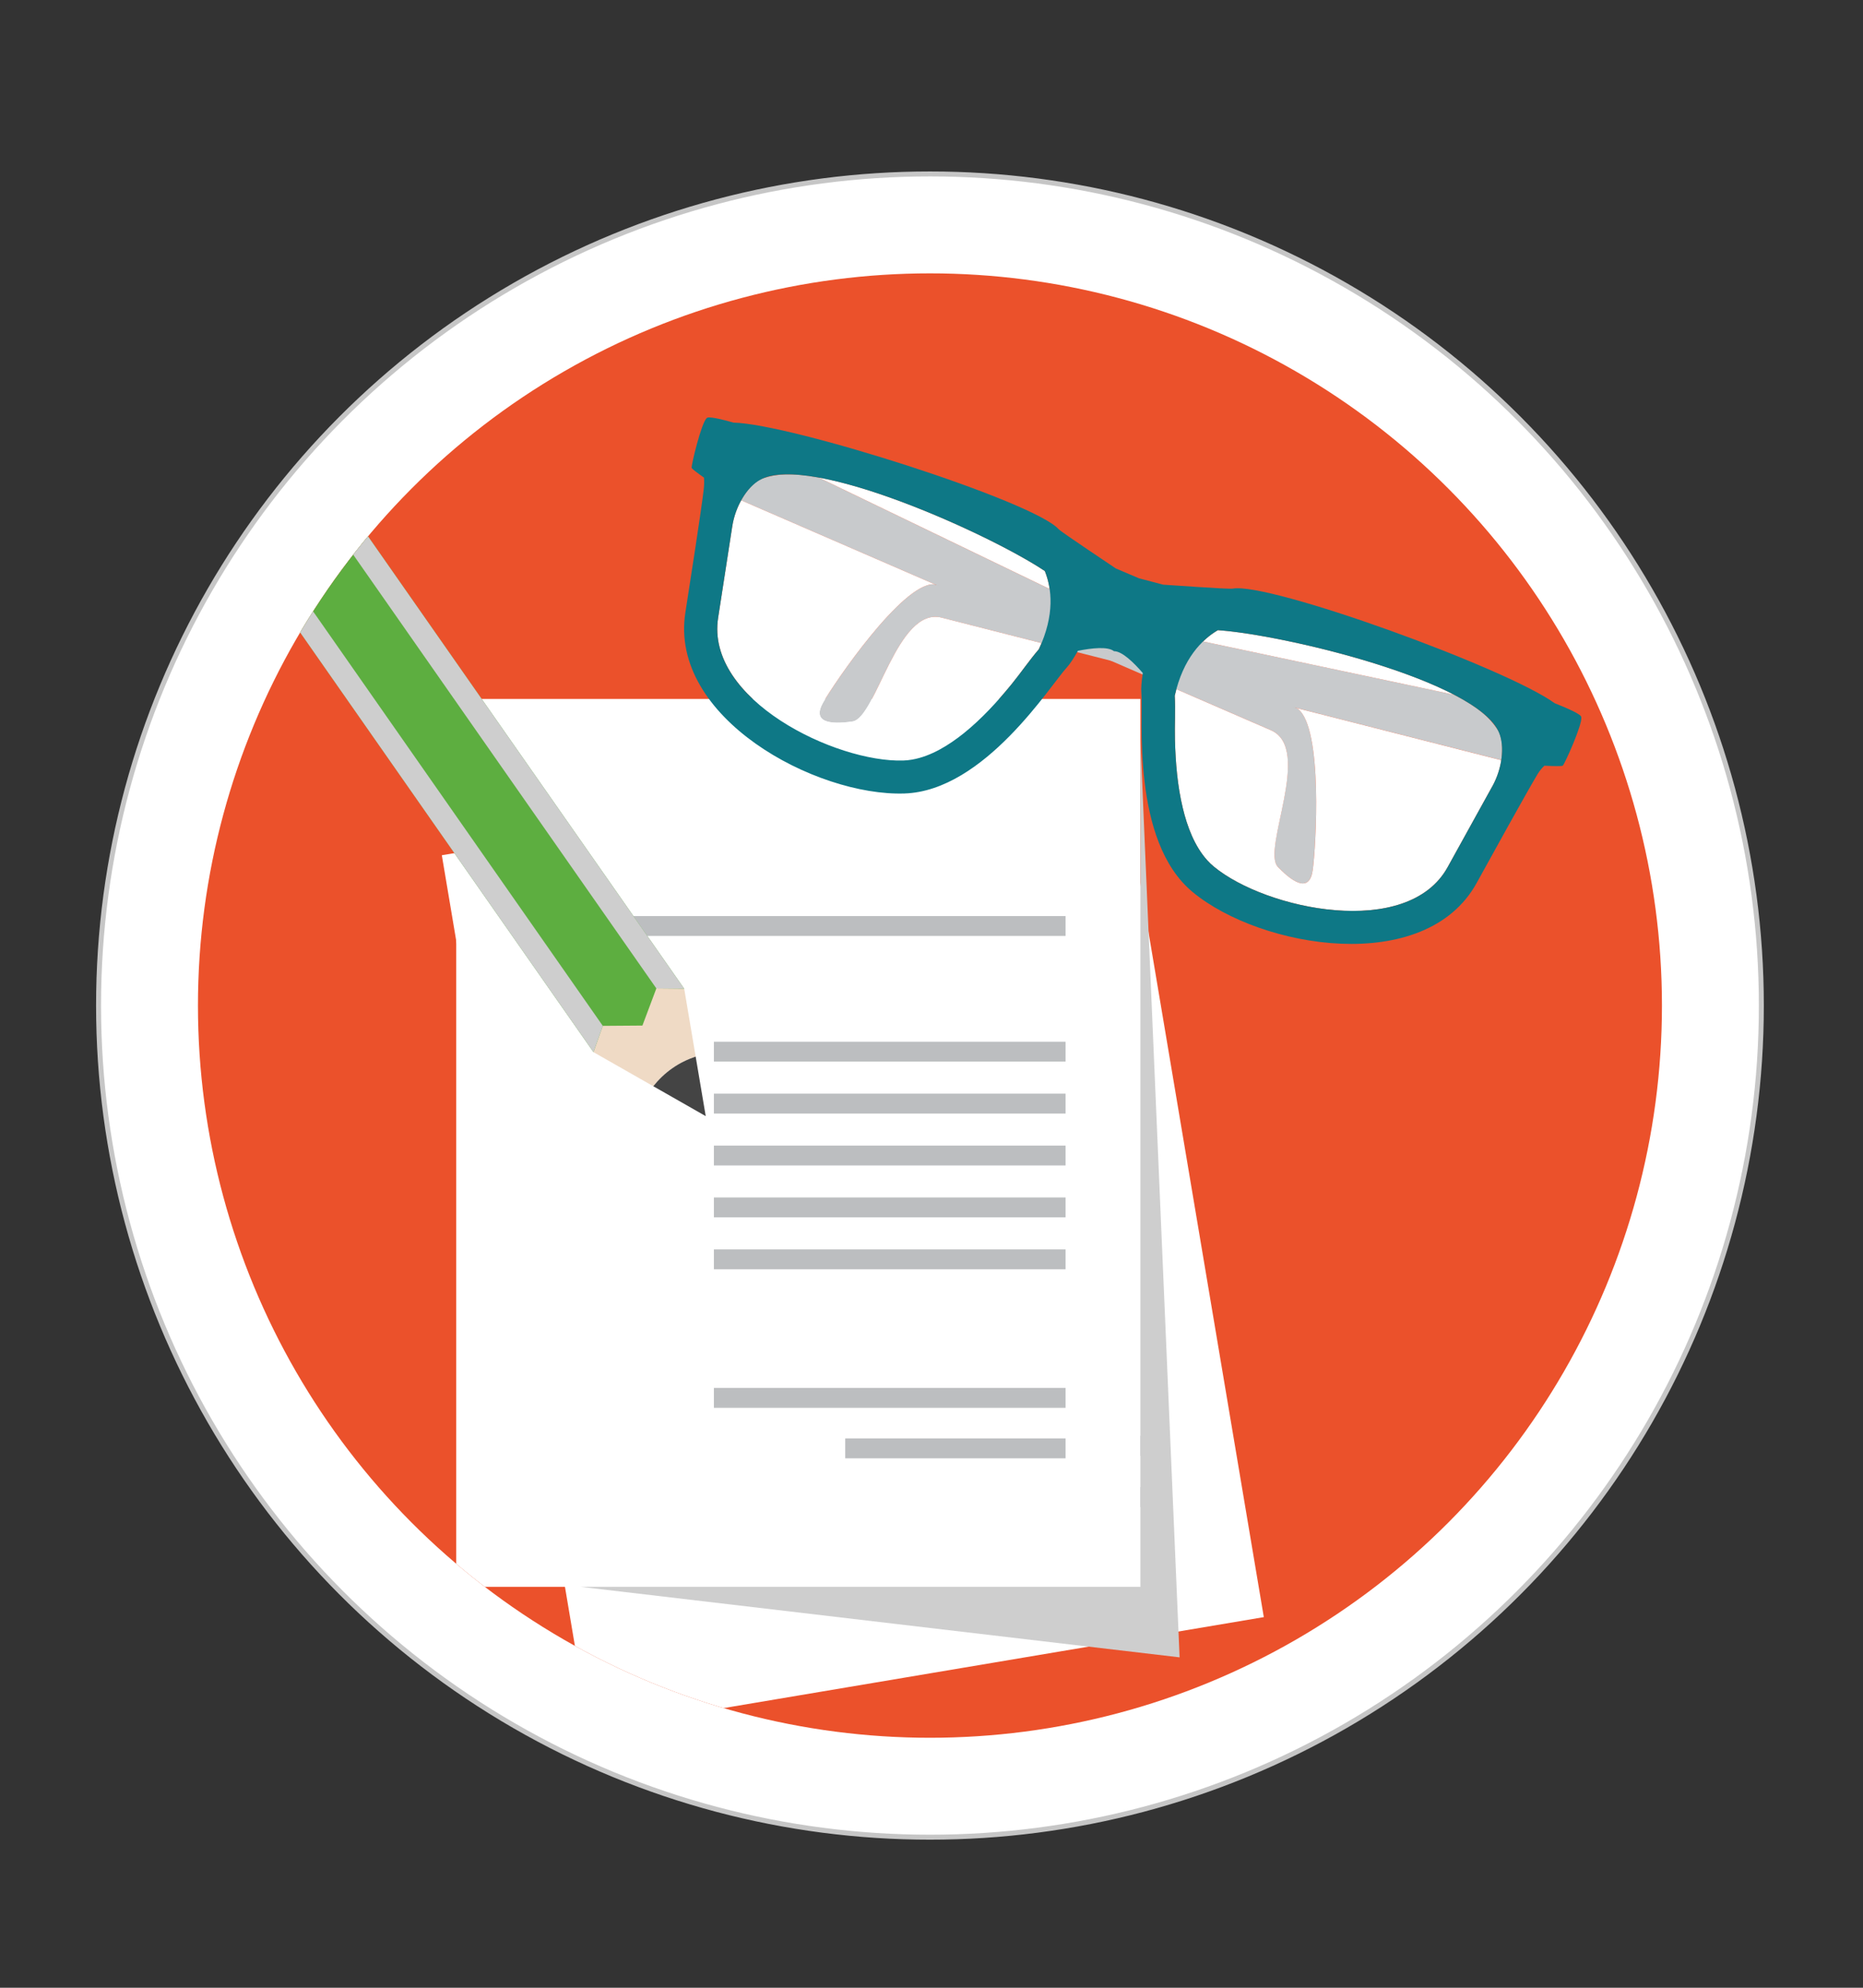 <?xml version="1.0" encoding="utf-8"?>
<!-- Generator: Adobe Illustrator 16.0.0, SVG Export Plug-In . SVG Version: 6.00 Build 0)  -->
<!DOCTYPE svg PUBLIC "-//W3C//DTD SVG 1.1//EN" "http://www.w3.org/Graphics/SVG/1.1/DTD/svg11.dtd">
<svg version="1.1" id="Isolation_Mode" xmlns="http://www.w3.org/2000/svg" xmlns:xlink="http://www.w3.org/1999/xlink" x="0px"
	 y="0px" width="187.5px" height="200px" viewBox="0 0 187.5 200" enable-background="new 0 0 187.5 200" xml:space="preserve">
<rect x="0" y="0" width="187.5" height="200" fill="#333333" stroke="none"/>
<circle fill="#FFFFFF" stroke="#C6C6C6" stroke-width="0.5" stroke-miterlimit="10" cx="93.594" cy="101.176" r="83.675"/>
<circle fill="#EB512B" cx="93.594" cy="101.176" r="73.671"/>
<g display="none">
	<g display="inline">
		<defs>
			<circle id="SVGID_1_" cx="93.594" cy="101.176" r="73.671"/>
		</defs>
		<clipPath id="SVGID_2_">
			<use xlink:href="#SVGID_1_"  overflow="visible"/>
		</clipPath>
		<g clip-path="url(#SVGID_2_)">
			<path fill="#808080" d="M21.577,150.256h133.159v4.563c0,2.508-2.053,4.562-4.563,4.562H26.139c-2.509,0-4.562-2.053-4.562-4.562
				V150.256z"/>
			<path fill="#666666" d="M69.912,150.256H106.4v1.342c0,0.736-0.604,1.34-1.342,1.34H71.253c-0.738,0-1.341-0.604-1.341-1.34
				V150.256z"/>
			<path fill="#808080" d="M34.42,78.083h107.473c1.313,0,2.385,1.072,2.385,2.385v65.847c0,1.313-1.073,2.388-2.385,2.388H34.42
				c-1.312,0-2.385-1.074-2.385-2.388V80.469C32.035,79.158,33.108,78.083,34.42,78.083L34.42,78.083z"/>
			<rect x="37.05" y="82.874" fill="#FFFFFF" width="102.237" height="62.308"/>
			<path fill="#666666" d="M46.327,148.703h7.435v1.554h-7.435V148.703z M122.55,148.703h7.433v1.554h-7.433V148.703z"/>
			<path fill="#ECF0F1" d="M56.07,84.826c4.424,0,8.429,1.792,11.329,4.69c2.899,2.899,4.691,6.905,4.691,11.329
				c0,4.425-1.792,8.431-4.691,11.329c-2.9,2.898-6.905,4.691-11.329,4.691c-4.424,0-8.429-1.792-11.329-4.691
				c-2.898-2.898-4.691-6.904-4.691-11.329c0-4.423,1.793-8.429,4.691-11.329C47.642,86.618,51.646,84.826,56.07,84.826
				L56.07,84.826z M67.547,109.698c-1.011-0.479-2.308-0.86-3.78-1.151c-0.134,0.287-0.276,0.569-0.427,0.848
				c-1.192,2.22-2.882,4.209-5.073,5.777c3.124-0.474,5.918-1.945,8.051-4.078C66.757,110.656,67.167,110.189,67.547,109.698
				L67.547,109.698z M53.873,115.172c-2.19-1.568-3.881-3.558-5.073-5.775c-0.149-0.277-0.29-0.559-0.424-0.844
				c-1.469,0.289-2.766,0.67-3.78,1.146c0.379,0.49,0.789,0.957,1.227,1.395C47.955,113.227,50.75,114.698,53.873,115.172
				L53.873,115.172z M43.719,108.432c1.09-0.541,2.483-0.976,4.061-1.306c-0.649-1.771-1.015-3.636-1.095-5.511h-5.088
				C41.728,104.104,42.487,106.43,43.719,108.432L43.719,108.432z M41.597,100.087h5.085c0.081-2.047,0.5-4.08,1.259-5.992
				c-1.525-0.311-2.886-0.718-3.976-1.222C42.586,94.962,41.734,97.431,41.597,100.087L41.597,100.087z M44.891,91.62
				c1.016,0.436,2.276,0.786,3.689,1.054c0.081-0.162,0.165-0.322,0.251-0.48c1.187-2.181,2.86-4.133,5.02-5.672
				c-3.114,0.479-5.901,1.947-8.03,4.076C45.496,90.923,45.186,91.264,44.891,91.62L44.891,91.62z M58.29,86.521
				c2.16,1.539,3.833,3.493,5.02,5.672c0.087,0.161,0.172,0.322,0.254,0.485c1.416-0.267,2.675-0.62,3.688-1.057
				c-0.296-0.355-0.606-0.698-0.933-1.025C64.191,88.469,61.404,87,58.29,86.521L58.29,86.521z M68.178,92.876
				c-1.085,0.507-2.447,0.914-3.977,1.224c0.757,1.911,1.176,3.942,1.257,5.986h5.085C70.407,97.432,69.554,94.965,68.178,92.876
				L68.178,92.876z M70.543,101.615h-5.088c-0.08,1.873-0.445,3.734-1.092,5.504c1.581,0.329,2.975,0.768,4.06,1.311
				C69.655,106.426,70.414,104.104,70.543,101.615L70.543,101.615z M56.833,87.373v5.933c1.775-0.027,3.53-0.151,5.147-0.371
				l-0.006-0.013C60.792,90.752,59.079,88.829,56.833,87.373L56.833,87.373z M56.833,94.832v5.255h7.102
				c-0.083-1.958-0.506-3.9-1.267-5.716C60.841,94.648,58.846,94.803,56.833,94.832L56.833,94.832z M56.833,101.615v4.736
				c2.076,0.033,4.133,0.195,6.006,0.49c0.645-1.676,1.009-3.445,1.093-5.227H56.833z M56.833,107.88v6.429
				c2.26-1.48,3.982-3.435,5.165-5.636c0.069-0.129,0.138-0.26,0.204-0.392C60.524,108.042,58.69,107.909,56.833,107.88
				L56.833,107.88z M55.307,114.311v-6.429c-1.854,0.03-3.686,0.166-5.366,0.406c0.066,0.129,0.133,0.258,0.2,0.386
				C51.325,110.875,53.047,112.829,55.307,114.311L55.307,114.311z M55.307,106.354v-4.738h-7.099
				c0.084,1.783,0.449,3.557,1.095,5.232C51.178,106.552,53.236,106.389,55.307,106.354L55.307,106.354z M55.307,100.087V94.83
				c-2.009-0.031-4.005-0.187-5.833-0.465c-0.763,1.816-1.187,3.762-1.27,5.722H55.307L55.307,100.087z M55.307,93.304v-5.931
				c-2.245,1.456-3.958,3.379-5.14,5.549l-0.004,0.007C51.781,93.15,53.533,93.276,55.307,93.304L55.307,93.304z"/>
			<path fill="#20D0C2" d="M95.518,128.568H40.203v2.283c2.619,4.09,2.187,8.638,0,12.045v2.285h55.314
				C104.16,145.182,104.16,128.568,95.518,128.568L95.518,128.568z"/>
			<path fill="#FFFFFF" d="M40.203,142.896c2.232-4.015,2.401-8.029,0-12.045h55.314c2.603,0,4.736,2.715,4.736,6.023
				c0,3.307-2.134,6.021-4.736,6.021H40.203L40.203,142.896z"/>
			<path fill="#DFE1E3" d="M40.733,131.823c-0.161-0.324-0.337-0.647-0.531-0.972h55.315c5.291,0,6.773,9.289,1.438,11.756
				c3.645-2.172,2.283-9.576-1.541-10.784H40.733z"/>
			<path fill="#DFE1E3" d="M41.28,132.969h57.833c-0.107-0.158-0.221-0.311-0.34-0.455H41.093
				C41.157,132.665,41.221,132.816,41.28,132.969L41.28,132.969z M99.596,133.827c0.068,0.147,0.133,0.298,0.192,0.454H41.694
				c-0.037-0.152-0.079-0.303-0.124-0.454H99.596z M100.05,135.139c0.037,0.15,0.067,0.301,0.095,0.455H41.933
				c-0.017-0.152-0.039-0.304-0.063-0.455H100.05z M100.241,136.449c0.008,0.142,0.012,0.283,0.012,0.426v0.029H42.008
				c0-0.15-0.002-0.303-0.008-0.456L100.241,136.449L100.241,136.449z M100.201,137.762c-0.018,0.154-0.04,0.305-0.066,0.454H41.92
				c0.02-0.149,0.036-0.302,0.047-0.454H100.201z M99.924,139.074c-0.048,0.154-0.102,0.306-0.16,0.453H41.669
				c0.039-0.149,0.076-0.301,0.106-0.453H99.924z M99.357,140.386c-0.09,0.158-0.185,0.312-0.285,0.454H41.25
				c0.058-0.148,0.113-0.301,0.166-0.454H99.357z M98.342,141.699c-0.176,0.167-0.361,0.318-0.555,0.453H40.642
				c0.081-0.15,0.159-0.301,0.234-0.453H98.342z"/>
			<path fill="#4BAA64" d="M126.133,60.918H89.726v53.377h36.406c2.995,0,5.444-2.512,5.444-5.581V66.501
				C131.576,63.431,129.127,60.918,126.133,60.918L126.133,60.918z"/>
			<path fill="#FFFFFF" d="M124.616,59.087h-34.89v53.376h34.891c2.869,0,5.217-2.406,5.217-5.349V64.437
				C129.833,61.494,127.484,59.087,124.616,59.087L124.616,59.087z"/>
			<path fill="#4EB86E" d="M126.133,54.115H89.726v53.375h41.85V59.697C131.576,56.626,129.127,54.115,126.133,54.115
				L126.133,54.115z"/>
			<path fill="#429658" d="M126.959,107.49h4.616V59.697c0-2.782-2.011-5.106-4.616-5.518V107.49z"/>
			<path fill="#DFE1E3" d="M127.727,111.4h-38v0.423h37.356C127.309,111.698,127.521,111.559,127.727,111.4L127.727,111.4z
				 M89.726,108.195v0.423h39.895c0.041-0.14,0.074-0.28,0.104-0.423H89.726z M89.726,109.266v0.422h39.459
				c0.074-0.138,0.143-0.278,0.205-0.422H89.726z M89.726,110.333v0.422h38.704c0.121-0.135,0.237-0.276,0.346-0.422H89.726z"/>
			<path fill="#FFFFFF" d="M117.357,98.923h-13.653v0.829h13.653V98.923z M114.764,100.36h-8.465v0.83h8.465V100.36z"/>
			<path fill="#FED198" d="M132.738,87.556l-4.965-1.432l-7.152,1.579c-0.344,0.938,0.791,1.861,1.719,1.941l5.436-0.426
				l3.801,1.588v0.559l-5.67-1.361l-7.027,2.053c0.111,2.87,1.975,2.131,6.612,0.972l6.084,2.115v0.728l-4.616-0.987l-5.811,1.416
				c-0.067,2.877,2.074,2.006,5.811,1.591l4.616,1.053v1.165l-4.595-0.285l-4.457,1.297c-0.713,0.323-0.566,1.692,0.442,1.96
				l3.992-0.456l4.562,0.599l0.055,4.504c0.382,2.908-1.457,5.832-4.154,6.357l-4.072,0.208l-1.203,7.325h10.035l-0.699-8.913
				c1.519-3.528,4.588-8.11,2.738-12.047c0.956-1.605,0.621-3.09-0.123-3.962c0.698-1.001,1.629-2.733,0.102-4.016
				C134.083,89.999,134.859,89.108,132.738,87.556L132.738,87.556z"/>
			<path fill="#F0B97D" d="M123.355,114.295l-1.209,7.325l3.865-7.461L123.355,114.295z"/>
			<path fill="#FBB429" d="M134.109,121.555l1.882,23.627h-18.229l2.65-23.627H134.109z"/>
			<rect x="121.24" y="119.872" fill="#ECF0F1" width="12.24" height="1.748"/>
			<path fill="#ECF0F1" d="M132.645,123.087c0.476,0,0.86,0.384,0.86,0.86c0,0.476-0.385,0.859-0.86,0.859
				c-0.475,0-0.858-0.384-0.858-0.859C131.786,123.471,132.17,123.087,132.645,123.087L132.645,123.087z"/>
			<path fill="#ECF0F1" d="M132.852,125.295c0.476,0,0.859,0.387,0.859,0.861c0,0.474-0.384,0.859-0.859,0.859
				c-0.475,0-0.859-0.386-0.859-0.859C131.991,125.682,132.376,125.295,132.852,125.295L132.852,125.295z"/>
			<path fill="#FFFFFF" d="M120.915,88.489l1.306-0.343l-0.216-0.612l-1.337,0.265C120.596,87.94,120.629,88.242,120.915,88.489
				L120.915,88.489z"/>
			<path fill="#FFFFFF" d="M119.447,93.294l1.664-0.632l-0.354-1.003l-1.645,0.498C119.042,92.422,119.055,92.832,119.447,93.294
				L119.447,93.294z"/>
			<path fill="#FFFFFF" d="M121.693,97.653l1.451-0.485l-0.344-1.065l-1.418,0.325C121.324,96.688,121.342,97.141,121.693,97.653
				L121.693,97.653z"/>
			<path fill="#FFFFFF" d="M122.607,101.303l1.043-0.292l0.338,1.289l-1.239,0.298C122.749,102.598,121.98,101.751,122.607,101.303
				L122.607,101.303z"/>
			<path fill="#FFDEB0" d="M80.7,74.47l-7.699-0.034l-0.149-11.21l7.472,0.379c0.5-1.066,3.864-3.348,4.75-3.664l4.651-0.542v2.364
				l7.782-0.405l7.933,1.394c0.465-0.012,0.824,2.088-1.592,1.969l-6.31-0.314l-3.881,0.731l5.511,0.024l7.492,1.145
				c0.841,0.128,0.347,2.269-1.794,2.324l-5.546-0.568l-5.606,0.582l5.778,0.324l5.99,0.929c1.063,0.164,0.906,2.286-1.211,2.112
				l-4.905-0.402l-5.655,0.764l4.954,0.416l5.133,1.403c0.402,0.11,0.548,1.889-2.282,1.566l-3.289-0.374
				C94.025,75.745,83.88,77.583,80.7,74.47L80.7,74.47z"/>
			<path fill="#F0B97D" d="M80.7,74.47l-7.699-0.034l-0.005-0.412l7.763,0.086c3.408,3.24,13.1,1.495,17.507,1.115
				c0,0,3.055,0.52,4.436,0.406c1.578-0.226,1.251-1.362,1.095-1.443c0.401,0.11,0.548,1.889-2.284,1.566l-3.287-0.374
				C94.025,75.745,83.88,77.583,80.7,74.47L80.7,74.47z"/>
			<path fill="#0E7886" d="M72.843,62.369l0.15,13.135L23.361,75.57c2.375-5.546,5.441-10.725,9.091-15.43L72.843,62.369z"/>
			<path fill="#FFFFFF" d="M75.186,62.748l0.203,12.332l-2.387,0.012l-0.203-12.333L75.186,62.748z"/>
			<path fill="#ECF0F1" d="M70.333,72.67c0.007,0.679-0.524,1.232-1.183,1.241c-0.662,0.006-1.202-0.538-1.208-1.215
				c-0.007-0.678,0.524-1.234,1.185-1.24C69.787,71.449,70.328,71.993,70.333,72.67L70.333,72.67z"/>
			<path fill="#FFFFFF" d="M103.938,62.689l1.471,0.16c0.137,0.318,0.134,0.546,0.043,0.72l-1.674-0.096L103.938,62.689z"/>
			<path fill="#FFFFFF" d="M105.203,66.267l1.47,0.162c0.138,0.317,0.134,0.544,0.043,0.719l-1.673-0.096L105.203,66.267z"/>
			<path fill="#FFFFFF" d="M104.098,69.907l1.471,0.162c0.137,0.316,0.135,0.544,0.041,0.717l-1.674-0.095L104.098,69.907z"/>
			<path fill="#FFFFFF" d="M102.241,73.938l1.471,0.317c0.138,0.331,0.134,0.559,0.042,0.723l-1.674-0.274L102.241,73.938z"/>
			<g>
				<path fill="#1CA9E3" d="M46.664,100.943h2.169h6.508h2.169l2.27-9.244H44.394L46.664,100.943z M51.509,94.388h-2.391
					l-0.206-1.534h2.597V94.388z M52.665,92.854h2.597l-0.206,1.534h-2.391V92.854z M47.952,94.388h-1.691l-0.373-1.534h1.857
					L47.952,94.388z M46.542,95.543h1.566l0.217,1.618h-1.39L46.542,95.543z M49.273,95.543h2.236v1.618H49.49L49.273,95.543z
					 M52.665,95.543H54.9l-0.217,1.618h-2.019L52.665,95.543L52.665,95.543z M56.066,95.543h1.566l-0.393,1.618h-1.39L56.066,95.543
					z M56.221,94.388l0.207-1.534h1.857l-0.372,1.534H56.221z M47.572,99.788l-0.357-1.47h1.265l0.198,1.47H47.572z M49.646,98.317
					h1.864v1.47h-1.666L49.646,98.317z M52.665,99.788v-1.47h1.863l-0.198,1.47H52.665z M55.496,99.788l0.198-1.47h1.265
					l-0.356,1.47H55.496z"/>
				<polygon fill="#1CA9E3" points="44.394,91.699 45.583,91.699 44.767,88.372 41.212,88.372 41.212,89.527 43.861,89.527 				"/>
				<g>
					<circle fill="#1CA9E3" cx="49.657" cy="102.965" r="1.256"/>
					<circle fill="#1CA9E3" cx="55.936" cy="102.965" r="1.256"/>
				</g>
			</g>
			<g>
				<path fill="#1CA9E3" d="M46.664,121.65h2.169h6.508h2.169l2.27-9.245H44.394L46.664,121.65z M51.509,115.095h-2.391
					l-0.206-1.532h2.597V115.095z M52.665,113.563h2.597l-0.206,1.532h-2.391V113.563z M47.952,115.095h-1.691l-0.373-1.532h1.857
					L47.952,115.095z M46.542,116.251h1.566l0.217,1.617h-1.39L46.542,116.251z M49.273,116.251h2.236v1.617H49.49L49.273,116.251z
					 M52.665,116.251H54.9l-0.217,1.617h-2.019L52.665,116.251L52.665,116.251z M56.066,116.251h1.566l-0.393,1.617h-1.39
					L56.066,116.251z M56.221,115.095l0.207-1.532h1.857l-0.372,1.532H56.221z M47.572,120.494l-0.357-1.471h1.265l0.198,1.471
					H47.572z M49.646,119.023h1.864v1.471h-1.666L49.646,119.023z M52.665,120.494v-1.471h1.863l-0.198,1.471H52.665z
					 M55.496,120.494l0.198-1.471h1.265l-0.356,1.471H55.496z"/>
				<polygon fill="#1CA9E3" points="44.394,112.406 45.583,112.406 44.767,109.08 41.212,109.08 41.212,110.234 43.861,110.234 				
					"/>
				<g>
					<circle fill="#1CA9E3" cx="49.657" cy="123.671" r="1.256"/>
					<circle fill="#1CA9E3" cx="55.936" cy="123.671" r="1.256"/>
				</g>
			</g>
			<g>
				<rect x="64.628" y="92.394" fill="#979797" width="19.17" height="2.402"/>
				<rect x="64.628" y="97.797" fill="#979797" width="19.17" height="2.402"/>
			</g>
			<g>
				<rect x="64.628" y="113.1" fill="#FC7A4A" width="19.17" height="2.402"/>
				<rect x="64.628" y="118.505" fill="#FC7A4A" width="19.17" height="2.402"/>
			</g>
		</g>
	</g>
</g>
<g id="Layer_2" display="none">
	<g display="inline">
		<g>
			<defs>
				<circle id="SVGID_3_" cx="93.986" cy="100.676" r="73.671"/>
			</defs>
			<clipPath id="SVGID_4_">
				<use xlink:href="#SVGID_3_"  overflow="visible"/>
			</clipPath>
			<g clip-path="url(#SVGID_4_)">
				<path fill="#807D7D" d="M36.445,44.63h65.188c1.922,0,3.494,1.574,3.494,3.497v86.55c0,1.925-1.572,3.496-3.494,3.496H36.445
					c-1.923,0-3.495-1.573-3.495-3.496v-86.55C32.951,46.203,34.522,44.63,36.445,44.63L36.445,44.63z"/>
				<rect x="35.844" y="52.448" fill="#DFE1E3" width="66.39" height="77.907"/>
				<path fill="#C8CACC" d="M69.039,131.499c1.471,0,2.665,1.192,2.665,2.666c0,1.472-1.192,2.664-2.665,2.664
					s-2.665-1.192-2.665-2.664C66.374,132.691,67.567,131.499,69.039,131.499L69.039,131.499z"/>
				<path fill="#FFFFFF" d="M154.801,54.973c-19.057,0-37.259-8.125-57.171,0v72.573h57.171V54.973z"/>
				<path fill="#FFFFFF" d="M38.918,54.972c19.058,0,46.598-7.983,57.175,0v72.573H38.918V54.972z"/>
				<rect x="95.123" y="54.972" fill="#ECF0F1" width="1.938" height="72.573"/>
				<rect x="56.594" y="61.101" fill="#FBB429" width="22.066" height="3.031"/>
				<path fill="#DFE1E3" d="M43.804,110.35h22.011v1.438H43.804V110.35z M43.804,107.459h22.011v1.434H43.804V107.459z
					 M43.804,88.546h22.011v1.434H43.804V88.546z M43.804,103.007h9.639v1.433h-9.639V103.007z M43.804,100.114h22.011v1.434H43.804
					V100.114z M43.804,97.223h22.011v1.433H43.804V97.223z M43.804,94.33h22.011v1.434H43.804V94.33z M43.804,91.437h22.011v1.436
					H43.804V91.437z M43.804,121.918h7.576v1.434h-7.576V121.918z M43.804,119.025h22.011v1.436H43.804V119.025z M43.804,116.135
					h22.011v1.434H43.804V116.135z M43.804,113.242h22.011v1.434H43.804V113.242z"/>
				<path fill="#DFE1E3" d="M102.613,89.981h44.132v1.433h-44.132V89.981z M102.613,87.088h44.132v1.434h-44.132V87.088z
					 M102.613,68.174h44.132v1.435h-44.132V68.174z M102.613,82.636h19.322v1.434h-19.322V82.636z M102.613,79.743h44.132v1.435
					h-44.132V79.743z M102.613,76.852h44.132v1.434h-44.132V76.852z M102.613,73.959h19.322v1.434h-19.322V73.959z M102.613,71.068
					h44.132V72.5h-44.132V71.068z M102.613,101.547h15.188v1.434h-15.188V101.547z M102.613,98.656h44.132v1.434h-44.132V98.656z
					 M102.613,95.764h44.132v1.434h-44.132V95.764z M102.613,92.871h44.132v1.436h-44.132V92.871z"/>
				<path fill="#FF5B61" d="M102.143,53.191l5.971-0.514v30.995l-3.004-2.186l-2.967,2.186V53.191z"/>
				<path fill="#C8CACC" d="M60.811,47.986h16.454c0.541,0,0.982,0.442,0.982,0.984c0,0.541-0.441,0.983-0.982,0.983H60.811
					c-0.539,0-0.982-0.442-0.982-0.983C59.829,48.428,60.271,47.986,60.811,47.986L60.811,47.986z"/>
				<path fill="#FED198" d="M113.947,115.584l0.373,7.061l2.035,2.574l0.064-14.097l-0.605-13.751l-1.582-14.384
					c-0.336-3.038,5.17-3.839,6.047-0.141l3.023,12.761l0.783,11.536l1.029,0.037l-0.369-5.445
					c-0.143-2.126,1.646-3.921,3.777-3.977c2.131-0.057,3.834,1.646,3.977,3.775l1.566,5.959l-0.325-3.814
					c-0.183-2.128,1.683-3.979,3.778-3.979c3.748,0,4.498,5.057,5.739,8.113l-0.067-1.569c-0.092-2.13,2.175-3.433,4.242-2.911
					c2.227,0.563,4.031,8.532,4.172,11.833l-1.342,21.271c-0.209,3.319-1.468,4.922-2.938,6.551l-0.496,26.47
					c-3,3.737-6.296,7.221-9.86,10.419c-4.592,0.951-9.484,1.1-14.693,3.409l0.343-40.515c-4.481-1.985-15.568-13.002-15.572-13
					l0.373-17.619C107.445,111.049,114.061,111.491,113.947,115.584L113.947,115.584L113.947,115.584z"/>
				<path fill="#FFFFFF" d="M119.332,83.007l0.412,2.024l-3.797,0.117l-0.41-2.024C115.033,80.645,119.025,80.552,119.332,83.007
					L119.332,83.007z"/>
				<path fill="#FFFFFF" d="M109.266,112.867c-0.018,0.086,0.303,4.125,0.303,4.125l-1.965-0.034l0.112-4.276
					C107.716,112.682,108.843,112.176,109.266,112.867L109.266,112.867z"/>
				<path fill="#0E7886" d="M121.374,151.923l29.687-0.503l0.489,13.141c-8.118,11.703-19.019,21.324-31.75,27.907L121.374,151.923z
					"/>
				<path fill="#FFFFFF" d="M122.193,148.139l28.011-0.184l-0.028,3.48l-28.008,0.473L122.193,148.139z"/>
				<path fill="#C8CACC" d="M145.932,161.49c1.157-0.01,2.104,0.895,2.114,2.02c0.013,1.127-0.916,2.049-2.071,2.059
					c-1.156,0.01-2.101-0.894-2.113-2.021C143.85,162.423,144.777,161.502,145.932,161.49L145.932,161.49z M145.932,155.63
					c1.157-0.01,2.104,0.896,2.114,2.021c0.013,1.125-0.916,2.048-2.071,2.059c-1.156,0.012-2.101-0.893-2.113-2.018
					C143.85,156.564,144.777,155.643,145.932,155.63L145.932,155.63z"/>
				<path fill="#FED198" d="M42.729,81.92l-16.351,5.795l-5.734,11.94c0,0-1.118,2.805,0.77,8.235l7.231,20.836l-0.612,9.444h10.97
					c0,0,1.758-25.313-1.554-31.211c-3.311-5.897-3.879-13.555-3.879-13.555s10.207-2.951,10.827-7.089
					C45.018,82.177,42.729,81.92,42.729,81.92L42.729,81.92z"/>
				<path fill="#FFFFFF" d="M36.32,85.424l3.585-1.27c0.34-0.792-0.497-1.737-0.78-1.742l-3.282,1.224l0.474,1.785L36.32,85.424z"/>
				<rect x="27.13" y="138.173" fill="#FFFFFF" width="22.604" height="3.578"/>
				<path fill="#0E7886" d="M25.784,141.232h25.039l2.093,38.526c-10.795-5.668-20.091-13.806-27.132-23.666V141.232z"/>
				<path fill="#C8CACC" d="M40.735,47.314c0.915,0,1.655,0.74,1.655,1.655c0,0.915-0.74,1.656-1.655,1.656
					c-0.914,0-1.656-0.742-1.656-1.656C39.079,48.056,39.821,47.314,40.735,47.314L40.735,47.314z"/>
				<path fill="#807D7D" d="M40.735,47.536c0.792,0,1.435,0.641,1.435,1.433s-0.643,1.435-1.435,1.435
					c-0.793,0-1.434-0.643-1.434-1.435C39.301,48.176,39.942,47.536,40.735,47.536L40.735,47.536z"/>
				<path fill="#C8CACC" d="M40.735,48.545c0.235,0,0.425,0.189,0.425,0.424c0,0.235-0.189,0.426-0.425,0.426
					c-0.234,0-0.424-0.191-0.424-0.426C40.311,48.734,40.501,48.545,40.735,48.545L40.735,48.545z"/>
				<path fill="#C8CACC" d="M44.745,158.743c1.156-0.011,2.102,0.896,2.114,2.019c0.011,1.127-0.916,2.049-2.072,2.059
					c-1.156,0.012-2.102-0.893-2.113-2.019C42.662,159.677,43.589,158.754,44.745,158.743L44.745,158.743z M44.745,152.884
					c1.156-0.01,2.102,0.894,2.114,2.021c0.011,1.126-0.916,2.048-2.072,2.058c-1.156,0.012-2.102-0.893-2.113-2.02
					C42.662,153.816,43.589,152.895,44.745,152.884L44.745,152.884z"/>
				<rect x="43.804" y="66.898" fill="#ECF0F1" width="44.022" height="18.967"/>
			</g>
		</g>
	</g>
	<rect x="67.177" y="111.41" display="inline" fill="#84CE98" width="10.534" height="10.129"/>
	<rect x="67.177" y="88.071" display="inline" fill="#4EB86D" width="10.534" height="19.679"/>
	<rect x="79.542" y="88.071" display="inline" fill="#84CE98" width="10.534" height="19.679"/>
	<rect x="79.542" y="111.41" display="inline" fill="#4EB86D" width="10.534" height="10.129"/>
</g>
<g id="Layer_3">
	<g>
		<g>
			<defs>
				<circle id="SVGID_5_" cx="93.594" cy="101.176" r="73.671"/>
			</defs>
			<clipPath id="SVGID_6_">
				<use xlink:href="#SVGID_5_"  overflow="visible"/>
			</clipPath>
			<g clip-path="url(#SVGID_6_)">
				<g>
					<g>
						
							<rect x="51.423" y="79.662" transform="matrix(-0.986 0.166 -0.166 -0.986 191.122 232.72)" fill="#FFFFFF" width="68.861" height="89.34"/>
						
							<line fill="none" stroke="#BCBEC0" stroke-width="2" stroke-miterlimit="10" x1="58.482" y1="106.794" x2="108.763" y2="98.343"/>
						
							<line fill="none" stroke="#BCBEC0" stroke-width="2" stroke-miterlimit="10" x1="75.957" y1="116.682" x2="110.86" y2="110.817"/>
						
							<line fill="none" stroke="#BCBEC0" stroke-width="2" stroke-miterlimit="10" x1="76.821" y1="121.833" x2="111.725" y2="115.967"/>
						
							<line fill="none" stroke="#BCBEC0" stroke-width="2" stroke-miterlimit="10" x1="77.689" y1="126.984" x2="112.593" y2="121.118"/>
						
							<line fill="none" stroke="#BCBEC0" stroke-width="2" stroke-miterlimit="10" x1="78.554" y1="132.136" x2="113.457" y2="126.27"/>
						
							<line fill="none" stroke="#BCBEC0" stroke-width="2" stroke-miterlimit="10" x1="79.422" y1="137.287" x2="114.323" y2="131.42"/>
						
							<line fill="none" stroke="#BCBEC0" stroke-width="2" stroke-miterlimit="10" x1="81.731" y1="151.036" x2="116.635" y2="145.169"/>
						
							<line fill="none" stroke="#BCBEC0" stroke-width="2" stroke-miterlimit="10" x1="95.607" y1="153.854" x2="117.477" y2="150.18"/>
					</g>
					<g>
						<rect x="45.917" y="70.323" fill="#FFFFFF" width="68.859" height="89.337"/>
						
							<line fill="none" stroke="#BCBEC0" stroke-width="2" stroke-miterlimit="10" x1="56.257" y1="93.168" x2="107.242" y2="93.168"/>
						
							<line fill="none" stroke="#BCBEC0" stroke-width="2" stroke-miterlimit="10" x1="71.849" y1="105.814" x2="107.242" y2="105.814"/>
						
							<line fill="none" stroke="#BCBEC0" stroke-width="2" stroke-miterlimit="10" x1="71.849" y1="111.041" x2="107.242" y2="111.041"/>
						
							<line fill="none" stroke="#BCBEC0" stroke-width="2" stroke-miterlimit="10" x1="71.849" y1="116.263" x2="107.242" y2="116.263"/>
						
							<line fill="none" stroke="#BCBEC0" stroke-width="2" stroke-miterlimit="10" x1="71.849" y1="121.486" x2="107.242" y2="121.486"/>
						
							<line fill="none" stroke="#BCBEC0" stroke-width="2" stroke-miterlimit="10" x1="71.849" y1="126.711" x2="107.242" y2="126.711"/>
						
							<line fill="none" stroke="#BCBEC0" stroke-width="2" stroke-miterlimit="10" x1="71.849" y1="140.651" x2="107.242" y2="140.651"/>
						
							<line fill="none" stroke="#BCBEC0" stroke-width="2" stroke-miterlimit="10" x1="85.065" y1="145.73" x2="107.242" y2="145.73"/>
					</g>
					<polygon fill="#CECECE" points="114.776,74.563 118.719,166.757 58.429,159.66 114.776,159.66 					"/>
				</g>
				<g>
					<path fill="#EFDAC5" d="M70.015,106.309l-1.155-6.831l-7.981-1.696l-1.148,8.082l6.018,3.428c0.53-0.66,1.159-1.28,1.914-1.806
						C68.414,106.956,69.214,106.579,70.015,106.309z"/>
					<path fill="#444444" d="M70.015,106.309c-0.803,0.271-1.601,0.647-2.352,1.177c-0.756,0.525-1.385,1.146-1.914,1.806
						l5.278,3.009L70.015,106.309z"/>
					<g>
						<polygon fill="#5DAE40" points="60.668,103.218 64.656,103.188 66.058,99.451 68.859,99.478 29.052,42.539 24.488,45.73 
							19.923,48.921 59.729,105.861 						"/>
						<polygon fill="#CECECE" points="27.184,43.845 29.052,42.539 68.859,99.478 66.058,99.451 						"/>
						<polygon fill="#CECECE" points="21.792,47.612 19.923,48.921 59.729,105.861 60.668,103.218 						"/>
					</g>
				</g>
				<g>
					<defs>
						<circle id="SVGID_7_" cx="85.064" cy="105.814" r="87.316"/>
					</defs>
					<clipPath id="SVGID_8_">
						<use xlink:href="#SVGID_7_"  overflow="visible"/>
					</clipPath>
				</g>
				<g>
					<defs>
						<circle id="SVGID_9_" cx="85.064" cy="105.814" r="87.316"/>
					</defs>
					<clipPath id="SVGID_10_">
						<use xlink:href="#SVGID_9_"  overflow="visible"/>
					</clipPath>
					<g clip-path="url(#SVGID_10_)">
						<path fill="#C8CACC" d="M82.374,48.045l48.244,23.267c2.553,1.944,1.813,13.959,1.502,16.196
							c-0.311,2.236-1.832,1.454-3.51-0.292c-1.678-1.745,3.565-11.899-0.713-13.752L74.593,50.341
							c0.522-0.953,1.32-1.93,2.253-2.234C78.184,47.671,79.698,47.562,82.374,48.045L82.374,48.045L82.374,48.045z"/>
						<path fill="#C8CACC" d="M146.35,69.903L93.95,58.784c-3.206-0.023-9.973,9.93-11.1,11.891
							c-1.123,1.958,0.562,2.271,2.953,1.916c2.393-0.352,4.461-11.592,8.979-10.442l56.311,14.331
							c0.168-1.071,0.135-2.332-0.418-3.144C149.886,72.17,148.759,71.156,146.35,69.903z"/>
					</g>
				</g>
				<circle fill="none" cx="85.064" cy="105.814" r="87.316"/>
				<path fill="#FFFFFF" d="M150.191,79.117c-0.531,0.951-1.052,1.91-1.574,2.849c-0.978,1.754-1.948,3.511-2.915,5.269
					c-4.018,7.313-18.3,4.29-23.539-0.044c-0.228-0.188-0.44-0.395-0.642-0.611c-1.295-1.42-2.038-3.426-2.479-5.267
					c-0.537-2.229-0.732-4.578-0.793-6.867c-0.035-1.425,0.061-3.018-0.018-4.446c0.053-0.226,0.106-0.446,0.165-0.656l9.506,4.125
					c4.279,1.855-0.963,12.009,0.711,13.753c1.679,1.743,3.2,2.529,3.51,0.292c0.311-2.237,1.05-14.25-1.502-16.196l-0.188-0.091
					l20.662,5.26c-0.133,0.874-0.432,1.793-0.9,2.637L150.191,79.117z M121.083,64.54L121.083,64.54l25.263,5.36
					c-6.738-3.508-18.841-6.16-23.773-6.497C122.085,63.687,121.577,64.056,121.083,64.54L121.083,64.54L121.083,64.54z
					 M73.695,52.978L73.695,52.978c-0.164,1.077-0.336,2.155-0.498,3.218c-0.302,1.983-0.607,3.968-0.92,5.951
					c-1.294,8.241,11.848,14.592,18.645,14.368c0.295-0.009,0.59-0.043,0.882-0.091c1.893-0.331,3.71-1.461,5.188-2.651
					c1.786-1.433,3.381-3.172,4.83-4.947c0.897-1.104,1.799-2.42,2.73-3.504c0.099-0.21,0.189-0.416,0.271-0.617l-10.042-2.558
					c-4.518-1.149-6.583,10.09-8.979,10.444c-2.392,0.35-4.078,0.041-2.953-1.917c1.123-1.958,7.891-11.914,11.1-11.891l0.206,0.044
					l-19.563-8.487C74.168,51.114,73.839,52.023,73.695,52.978z M105.64,59.262L105.64,59.262L82.374,48.04
					c7.479,1.351,18.672,6.66,22.78,9.41C105.366,57.973,105.54,58.579,105.64,59.262z"/>
				<g>
					<path fill="#0E7886" d="M73.802,42.521c5.855,0.126,30.238,7.926,32.73,10.712c0.277,0.309,5.782,3.954,5.775,3.965l2.32,0.986
						l2.442,0.644c0.003-0.011,6.584,0.475,6.994,0.396c3.664-0.679,27.584,8.016,32.396,11.524
						c1.347,0.535,2.719,1.143,2.684,1.404c0.163,0.668-1.68,4.759-1.866,4.894c-0.149,0.053-0.813,0.046-1.841-0.002
						c-0.224,0.201-0.462,0.48-0.695,0.86c-0.965,1.587-4.813,8.553-6.122,10.934c-5.16,9.387-21.701,6.614-28.586,0.917
						c-6.213-5.143-4.949-17.639-5.16-20.024c-0.043-0.471,0.018-1.178,0.142-2.015c-0.919-1.061-2.094-2.204-2.898-2.195
						c-0.627-0.501-2.255-0.314-3.632-0.038c-0.414,0.736-0.798,1.335-1.122,1.681c-1.626,1.756-8.275,12.413-16.336,12.674
						c-8.932,0.295-23.71-7.632-22.047-18.215c0.421-2.687,1.642-10.548,1.847-12.395c0.051-0.464,0.053-0.854,0.024-1.171
						c-0.714-0.506-1.162-0.85-1.24-0.97c-0.064-0.222,0.984-4.587,1.518-5.015c0.123-0.209,1.379,0.078,2.666,0.441L73.802,42.521z
						 M73.695,52.978L73.695,52.978c-0.164,1.081-0.334,2.157-0.498,3.222c-0.302,1.981-0.607,3.966-0.92,5.952
						c-1.294,8.24,11.85,14.591,18.645,14.368c0.299-0.009,0.594-0.041,0.884-0.094c1.893-0.327,3.71-1.461,5.187-2.645
						c1.786-1.436,3.382-3.175,4.827-4.951c0.902-1.105,1.8-2.42,2.736-3.506c1.624-3.478,1.301-6.118,0.601-7.867
						c-5.502-3.688-23.736-11.967-28.694-9.159C75.2,49.01,74.015,50.883,73.695,52.978L73.695,52.978z M150.193,79.119
						L150.193,79.119c1.028-1.855,1.238-4.062,0.679-5.397c-2.204-5.255-21.691-9.863-28.3-10.316
						c-1.625,0.956-3.498,2.847-4.34,6.591c0.074,1.431-0.018,3.019,0.02,4.444c0.059,2.292,0.254,4.642,0.791,6.871
						c0.44,1.841,1.185,3.849,2.48,5.267c0.199,0.22,0.412,0.426,0.644,0.615c5.238,4.336,19.52,7.354,23.537,0.043
						c0.969-1.758,1.938-3.515,2.913-5.271C149.143,81.027,149.665,80.071,150.193,79.119L150.193,79.119L150.193,79.119z"/>
				</g>
			</g>
		</g>
	</g>
</g>
</svg>
